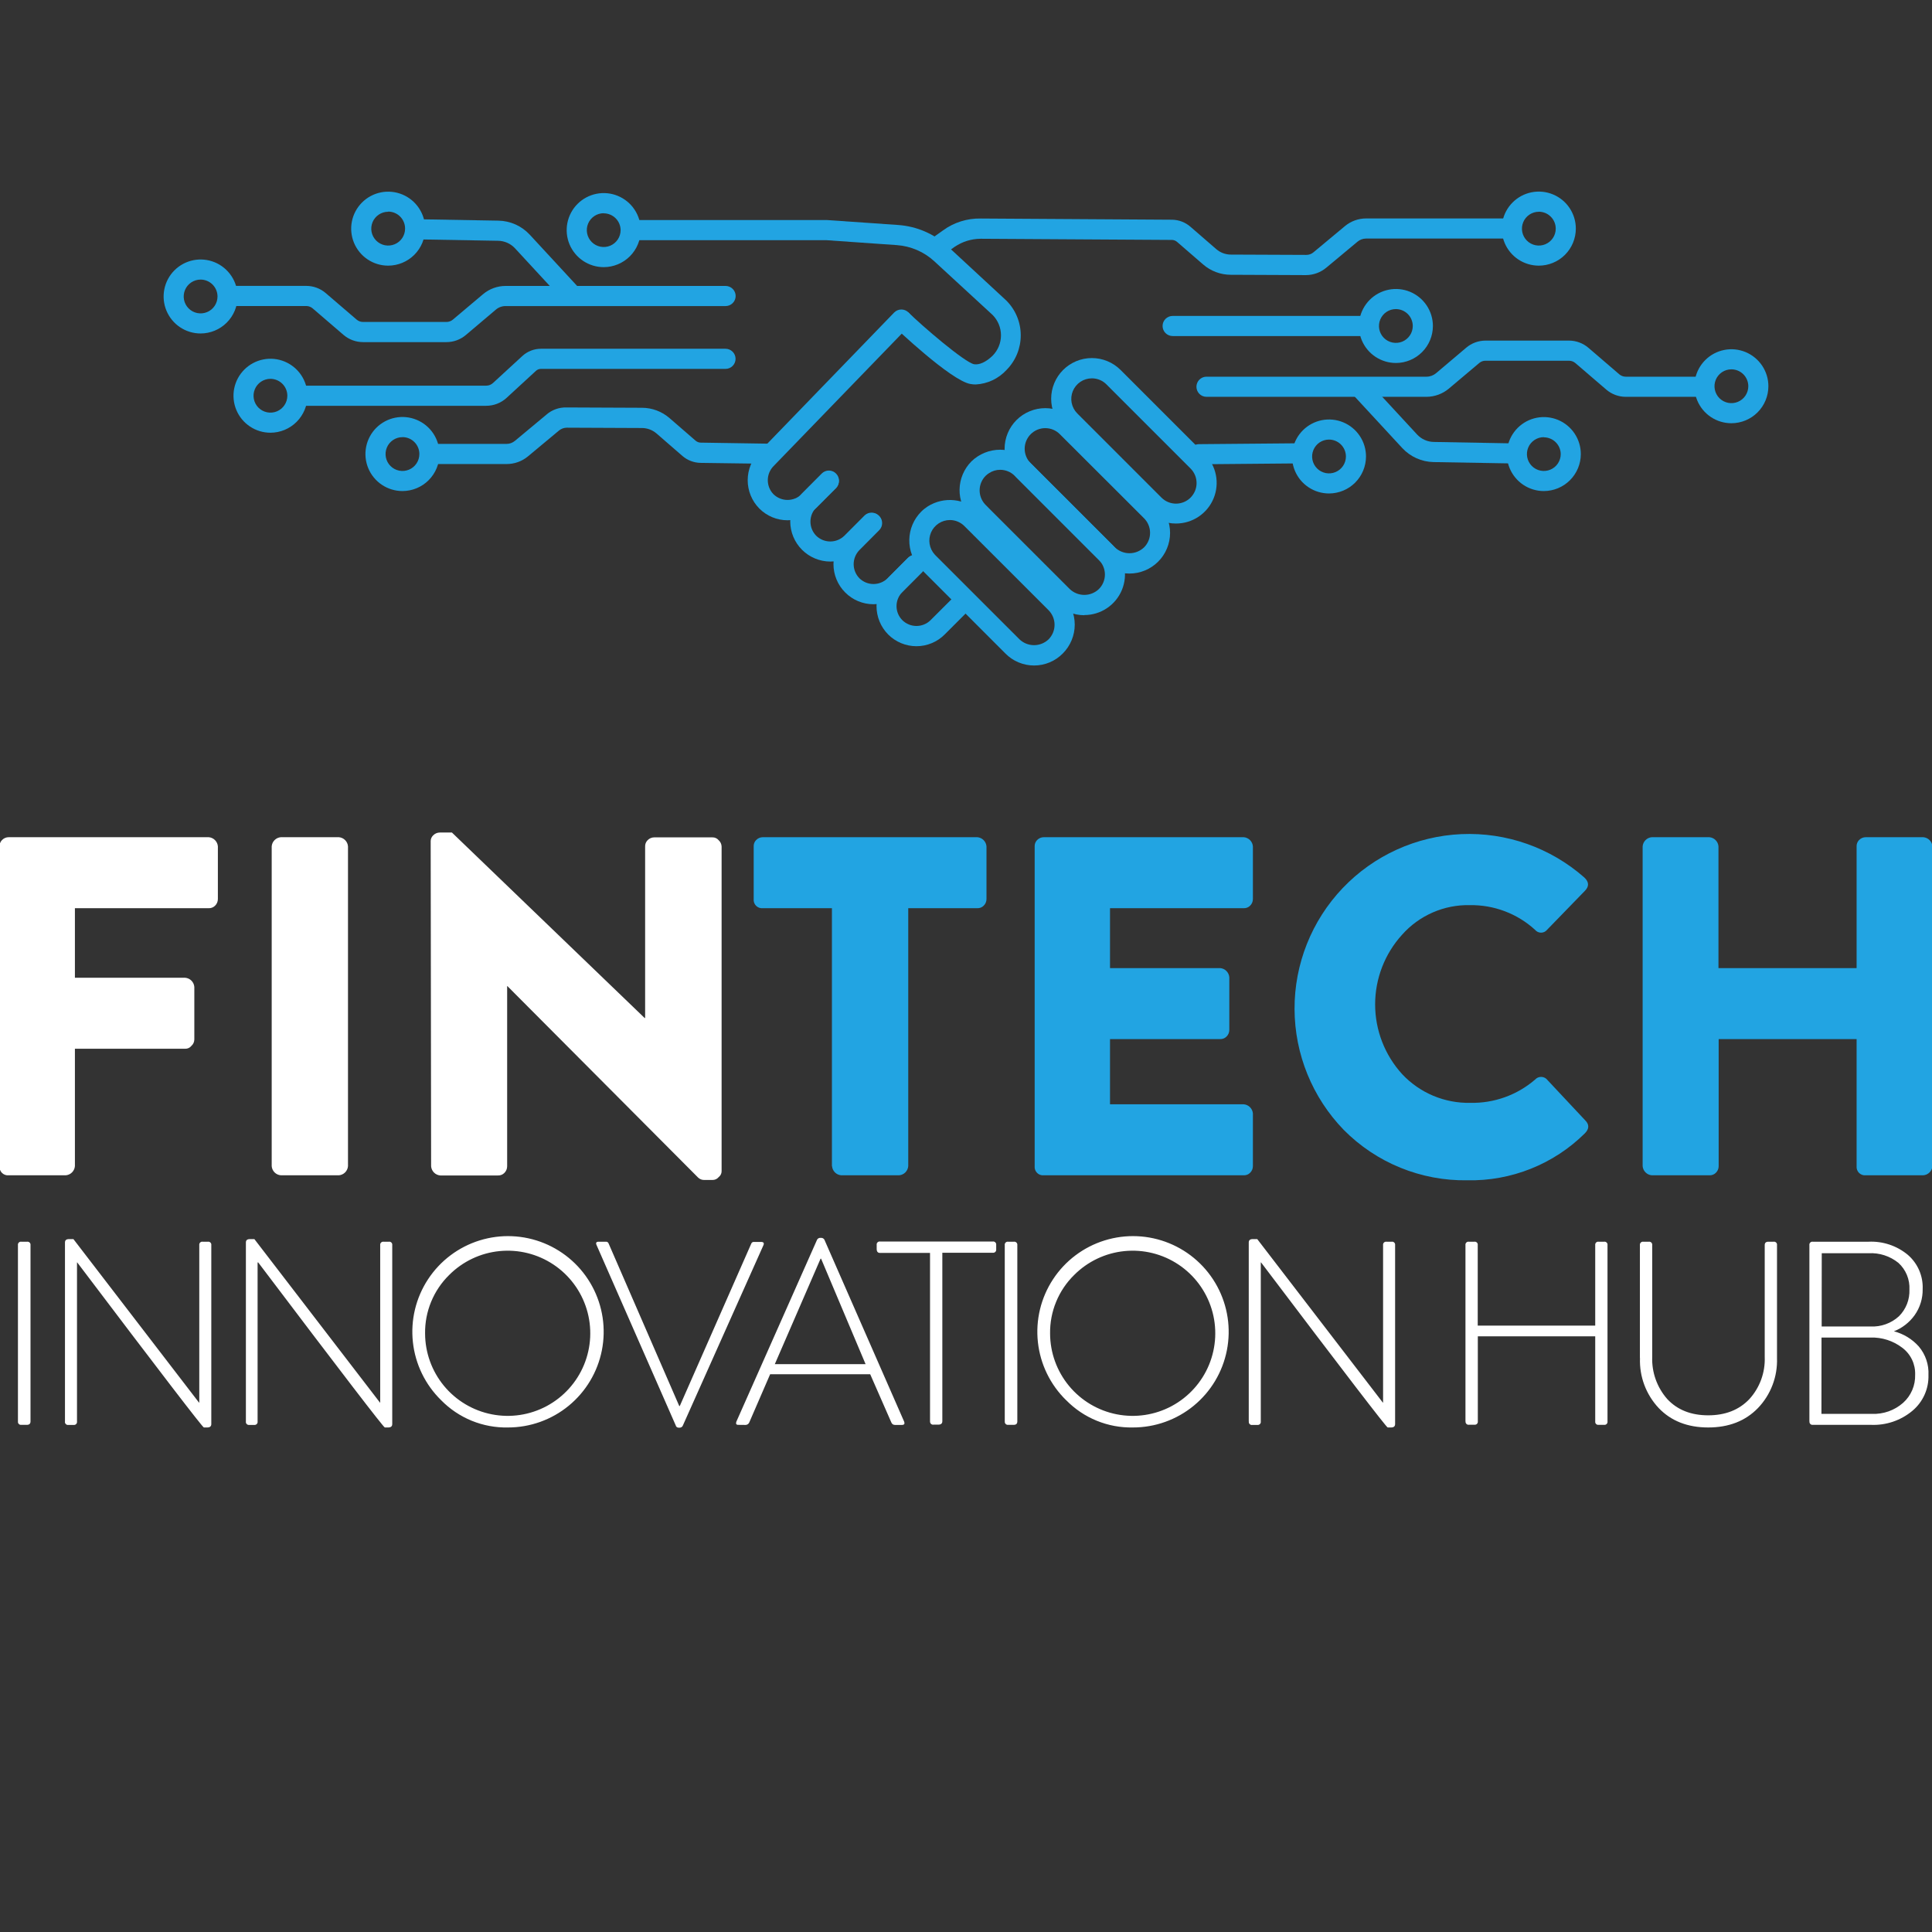<svg width="124" height="124" viewBox="0 0 124 124" fill="none" xmlns="http://www.w3.org/2000/svg">
<rect x="0" y="0" width="124" height="124" fill="#333333" stroke="none"/>
<g clip-path="url(#clip0_1_475)">
<path d="M-0.028 74.844V54.322C-0.031 54.248 -0.019 54.174 0.007 54.105C0.034 54.035 0.075 53.972 0.127 53.919C0.182 53.86 0.25 53.813 0.324 53.781C0.399 53.749 0.479 53.733 0.561 53.733H13.395C13.547 53.745 13.69 53.811 13.798 53.919C13.906 54.027 13.972 54.17 13.984 54.322V57.701C13.984 57.782 13.967 57.863 13.935 57.938C13.903 58.012 13.857 58.08 13.798 58.135C13.745 58.187 13.681 58.228 13.612 58.254C13.543 58.281 13.469 58.293 13.395 58.29H4.808V62.754H11.883C12.036 62.766 12.179 62.832 12.287 62.94C12.395 63.048 12.46 63.191 12.472 63.343V66.722C12.47 66.799 12.453 66.874 12.421 66.943C12.389 67.012 12.343 67.074 12.286 67.125C12.238 67.185 12.177 67.233 12.107 67.266C12.037 67.298 11.96 67.314 11.883 67.311H4.808V74.844C4.796 74.996 4.73 75.14 4.622 75.248C4.514 75.356 4.371 75.421 4.219 75.433H0.561C0.481 75.441 0.401 75.432 0.326 75.405C0.251 75.378 0.183 75.335 0.126 75.279C0.07 75.222 0.027 75.154 -8.21147e-05 75.079C-0.027 75.004 -0.037 74.924 -0.028 74.844ZM17.438 74.844V54.322C17.449 54.17 17.515 54.027 17.623 53.919C17.731 53.811 17.874 53.745 18.026 53.733H21.747C21.899 53.745 22.042 53.811 22.15 53.919C22.258 54.027 22.324 54.17 22.335 54.322V74.844C22.324 74.996 22.258 75.14 22.15 75.248C22.042 75.356 21.899 75.421 21.747 75.433H18.026C17.874 75.421 17.731 75.356 17.623 75.248C17.515 75.14 17.449 74.996 17.438 74.844ZM27.67 74.844L27.642 53.992C27.641 53.922 27.655 53.854 27.681 53.79C27.708 53.726 27.747 53.668 27.797 53.62C27.852 53.561 27.92 53.514 27.994 53.482C28.069 53.45 28.149 53.433 28.231 53.434H29.006L41.375 65.338H41.406V54.333C41.403 54.258 41.415 54.184 41.441 54.115C41.468 54.046 41.509 53.983 41.561 53.93C41.616 53.871 41.684 53.824 41.758 53.792C41.833 53.76 41.913 53.743 41.995 53.744H45.725C45.802 53.741 45.878 53.757 45.948 53.789C46.018 53.822 46.08 53.87 46.128 53.93C46.185 53.981 46.23 54.043 46.262 54.112C46.294 54.181 46.312 54.256 46.314 54.333V75.175C46.314 75.247 46.297 75.318 46.264 75.383C46.232 75.447 46.185 75.503 46.128 75.547C46.08 75.607 46.018 75.655 45.948 75.687C45.878 75.719 45.802 75.735 45.725 75.733H45.208C45.134 75.736 45.06 75.724 44.991 75.697C44.922 75.67 44.858 75.63 44.805 75.578L32.568 63.292H32.55V74.855C32.55 74.936 32.534 75.016 32.502 75.091C32.47 75.165 32.423 75.233 32.364 75.289C32.311 75.341 32.248 75.381 32.178 75.408C32.109 75.434 32.035 75.447 31.961 75.444H28.259C28.107 75.432 27.964 75.366 27.856 75.258C27.748 75.15 27.682 75.007 27.67 74.855V74.844Z" fill="white"/>
<path d="M1.152 91.23V79.913C1.148 79.883 1.15 79.853 1.16 79.825C1.169 79.796 1.185 79.771 1.206 79.75C1.227 79.729 1.253 79.713 1.281 79.703C1.31 79.694 1.34 79.691 1.369 79.696H1.739C1.768 79.692 1.798 79.694 1.827 79.704C1.855 79.713 1.881 79.729 1.902 79.75C1.924 79.771 1.94 79.796 1.949 79.825C1.959 79.853 1.962 79.883 1.958 79.913V91.23C1.958 91.378 1.878 91.45 1.723 91.45H1.369C1.34 91.454 1.309 91.451 1.281 91.441C1.253 91.431 1.227 91.415 1.206 91.394C1.185 91.373 1.169 91.347 1.16 91.319C1.151 91.29 1.148 91.26 1.152 91.23ZM4.17 91.23V79.745C4.17 79.6 4.255 79.528 4.428 79.528H4.712L12.772 90.021H12.79V79.913C12.786 79.883 12.788 79.853 12.798 79.825C12.807 79.796 12.823 79.771 12.844 79.75C12.865 79.729 12.891 79.713 12.919 79.703C12.947 79.694 12.978 79.691 13.007 79.696H13.343C13.373 79.692 13.403 79.694 13.431 79.704C13.46 79.713 13.485 79.729 13.507 79.75C13.528 79.771 13.544 79.796 13.554 79.825C13.563 79.853 13.566 79.883 13.562 79.913V91.398C13.562 91.546 13.472 91.618 13.304 91.618H13.085C13.007 91.618 10.298 88.087 4.957 81.026H4.942V91.236C4.946 91.265 4.944 91.296 4.934 91.324C4.925 91.353 4.909 91.379 4.887 91.4C4.866 91.422 4.84 91.438 4.811 91.447C4.783 91.457 4.752 91.459 4.722 91.455H4.392C4.361 91.46 4.33 91.458 4.3 91.448C4.271 91.439 4.244 91.422 4.223 91.4C4.201 91.378 4.185 91.351 4.175 91.322C4.166 91.292 4.164 91.261 4.17 91.23ZM15.782 91.23V79.745C15.782 79.6 15.864 79.528 16.04 79.528H16.327L24.387 90.021H24.402V79.913C24.398 79.883 24.401 79.853 24.411 79.825C24.421 79.796 24.437 79.771 24.458 79.75C24.479 79.729 24.505 79.713 24.534 79.704C24.562 79.694 24.592 79.692 24.622 79.696H24.958C24.987 79.691 25.017 79.694 25.046 79.703C25.074 79.713 25.1 79.729 25.121 79.75C25.142 79.771 25.158 79.796 25.167 79.825C25.176 79.853 25.179 79.883 25.175 79.913V91.398C25.175 91.546 25.087 91.618 24.916 91.618H24.699C24.62 91.618 21.911 88.087 16.572 81.026H16.533V91.236C16.538 91.265 16.535 91.295 16.526 91.324C16.516 91.352 16.5 91.378 16.479 91.399C16.458 91.42 16.433 91.436 16.404 91.446C16.376 91.456 16.346 91.459 16.316 91.455H15.996C15.966 91.459 15.936 91.455 15.907 91.445C15.879 91.435 15.853 91.418 15.832 91.397C15.812 91.375 15.796 91.348 15.787 91.319C15.778 91.291 15.777 91.26 15.782 91.23ZM28.316 89.871C27.297 88.877 26.655 87.558 26.501 86.143C26.346 84.727 26.689 83.301 27.47 82.11C28.251 80.919 29.421 80.037 30.781 79.614C32.141 79.191 33.606 79.254 34.925 79.792C36.243 80.33 37.334 81.309 38.01 82.563C38.686 83.816 38.905 85.266 38.63 86.663C38.355 88.061 37.603 89.319 36.502 90.223C35.401 91.127 34.021 91.62 32.596 91.618C31.802 91.634 31.012 91.487 30.276 91.187C29.54 90.886 28.873 90.439 28.316 89.871ZM28.833 81.827C28.333 82.316 27.938 82.902 27.672 83.549C27.405 84.195 27.273 84.889 27.283 85.588C27.286 86.814 27.715 88.001 28.495 88.947C29.275 89.892 30.359 90.538 31.562 90.774C32.765 91.011 34.012 90.823 35.092 90.243C36.172 89.662 37.018 88.726 37.485 87.593C37.952 86.459 38.012 85.199 37.654 84.026C37.296 82.854 36.543 81.841 35.523 81.162C34.503 80.482 33.279 80.177 32.059 80.298C30.839 80.419 29.699 80.96 28.833 81.827ZM43.361 91.465L38.29 79.913C38.223 79.768 38.267 79.696 38.425 79.696H38.877C38.916 79.69 38.957 79.699 38.991 79.72C39.025 79.741 39.05 79.774 39.063 79.812L43.596 90.241H43.63L48.215 79.825C48.228 79.787 48.253 79.754 48.287 79.733C48.321 79.712 48.362 79.703 48.401 79.709H48.838C49.016 79.709 49.065 79.786 48.988 79.944L43.834 91.478C43.82 91.521 43.794 91.559 43.757 91.586C43.721 91.614 43.678 91.629 43.633 91.631H43.547C43.502 91.63 43.458 91.613 43.425 91.582C43.391 91.552 43.369 91.51 43.364 91.465H43.361ZM47.378 91.45C47.254 91.45 47.216 91.383 47.26 91.248L52.442 79.567C52.461 79.53 52.49 79.5 52.526 79.479C52.561 79.458 52.602 79.447 52.643 79.448H52.695C52.739 79.445 52.782 79.455 52.821 79.476C52.859 79.497 52.891 79.528 52.912 79.567L58.035 91.254C58.078 91.388 58.035 91.455 57.882 91.455H57.446C57.395 91.457 57.346 91.444 57.303 91.417C57.261 91.389 57.229 91.35 57.211 91.303L55.852 88.203H49.429L48.086 91.303C48.066 91.348 48.033 91.386 47.991 91.413C47.949 91.441 47.901 91.455 47.851 91.455L47.378 91.45ZM49.729 87.554H55.555L52.7 80.786H52.666L49.729 87.554ZM59.691 91.23V80.416H56.485C56.34 80.416 56.268 80.334 56.268 80.158V79.9C56.263 79.87 56.266 79.84 56.275 79.812C56.285 79.784 56.3 79.758 56.322 79.737C56.343 79.716 56.368 79.7 56.397 79.691C56.425 79.681 56.455 79.678 56.485 79.683H63.718C63.748 79.679 63.778 79.681 63.806 79.691C63.834 79.7 63.86 79.716 63.882 79.737C63.903 79.758 63.919 79.784 63.929 79.812C63.938 79.84 63.941 79.87 63.938 79.9V80.187C63.941 80.216 63.938 80.246 63.929 80.275C63.919 80.303 63.903 80.329 63.882 80.35C63.86 80.371 63.834 80.386 63.806 80.396C63.778 80.405 63.748 80.408 63.718 80.404H60.481V91.217C60.481 91.365 60.393 91.437 60.223 91.437H59.92C59.891 91.442 59.861 91.441 59.833 91.433C59.804 91.424 59.778 91.41 59.756 91.39C59.734 91.37 59.717 91.345 59.706 91.317C59.695 91.29 59.691 91.26 59.693 91.23H59.691ZM64.488 91.23V79.913C64.483 79.883 64.486 79.853 64.495 79.825C64.505 79.796 64.521 79.771 64.542 79.75C64.563 79.729 64.588 79.713 64.617 79.703C64.645 79.694 64.675 79.691 64.705 79.696H65.074C65.104 79.692 65.134 79.694 65.162 79.704C65.191 79.713 65.217 79.729 65.238 79.75C65.259 79.771 65.275 79.796 65.285 79.825C65.295 79.853 65.298 79.883 65.294 79.913V91.23C65.294 91.378 65.216 91.45 65.059 91.45H64.705C64.675 91.453 64.645 91.45 64.618 91.44C64.59 91.43 64.564 91.414 64.544 91.393C64.523 91.372 64.507 91.346 64.498 91.318C64.489 91.29 64.486 91.26 64.49 91.23H64.488ZM68.43 89.871C67.411 88.877 66.769 87.558 66.615 86.143C66.46 84.727 66.803 83.301 67.584 82.11C68.365 80.919 69.535 80.037 70.895 79.614C72.255 79.191 73.72 79.254 75.039 79.792C76.357 80.33 77.448 81.309 78.124 82.563C78.8 83.816 79.019 85.266 78.744 86.663C78.469 88.061 77.717 89.319 76.616 90.223C75.515 91.127 74.135 91.62 72.71 91.618C71.916 91.633 71.127 91.487 70.391 91.186C69.656 90.886 68.989 90.439 68.433 89.871H68.43ZM68.947 81.827C68.447 82.316 68.052 82.902 67.786 83.549C67.519 84.195 67.387 84.889 67.397 85.588C67.4 86.814 67.829 88.001 68.609 88.947C69.389 89.892 70.473 90.538 71.676 90.774C72.879 91.011 74.126 90.823 75.206 90.243C76.286 89.662 77.132 88.726 77.599 87.593C78.066 86.459 78.126 85.199 77.768 84.026C77.41 82.854 76.657 81.841 75.637 81.162C74.617 80.482 73.393 80.177 72.173 80.298C70.953 80.419 69.813 80.96 68.947 81.827ZM80.148 91.23V79.745C80.148 79.6 80.231 79.528 80.406 79.528H80.693L88.753 90.021H88.769V79.913C88.765 79.883 88.768 79.853 88.777 79.825C88.787 79.796 88.803 79.771 88.824 79.75C88.846 79.729 88.871 79.713 88.9 79.704C88.928 79.694 88.959 79.692 88.988 79.696H89.324C89.353 79.691 89.384 79.694 89.412 79.703C89.44 79.713 89.466 79.729 89.487 79.75C89.508 79.771 89.524 79.796 89.533 79.825C89.543 79.853 89.545 79.883 89.541 79.913V91.398C89.541 91.546 89.453 91.618 89.283 91.618H89.066C88.988 91.618 86.279 88.087 80.938 81.026H80.92V91.236C80.925 91.265 80.922 91.295 80.913 91.324C80.903 91.352 80.887 91.378 80.866 91.399C80.845 91.42 80.82 91.436 80.791 91.446C80.763 91.456 80.733 91.459 80.703 91.455H80.383C80.352 91.462 80.32 91.46 80.289 91.451C80.259 91.442 80.231 91.426 80.208 91.404C80.186 91.382 80.169 91.354 80.159 91.324C80.149 91.294 80.147 91.262 80.153 91.23H80.148ZM94.057 91.23V79.913C94.052 79.883 94.055 79.853 94.064 79.825C94.074 79.796 94.09 79.771 94.111 79.75C94.132 79.729 94.157 79.713 94.186 79.703C94.214 79.694 94.244 79.691 94.274 79.696H94.627C94.657 79.691 94.687 79.694 94.716 79.703C94.744 79.713 94.769 79.729 94.791 79.75C94.812 79.771 94.828 79.796 94.837 79.825C94.846 79.853 94.849 79.883 94.844 79.913V85.079H102.385V79.913C102.381 79.883 102.384 79.853 102.393 79.825C102.402 79.796 102.418 79.771 102.439 79.75C102.46 79.729 102.486 79.713 102.514 79.703C102.543 79.694 102.573 79.691 102.602 79.696H102.956C102.986 79.691 103.016 79.694 103.044 79.703C103.072 79.713 103.098 79.729 103.119 79.75C103.14 79.771 103.156 79.796 103.166 79.825C103.175 79.853 103.178 79.883 103.173 79.913V91.23C103.177 91.26 103.175 91.29 103.165 91.319C103.156 91.347 103.14 91.373 103.119 91.394C103.098 91.415 103.073 91.431 103.044 91.441C103.016 91.451 102.986 91.454 102.956 91.45H102.602C102.573 91.454 102.542 91.451 102.514 91.441C102.486 91.431 102.46 91.415 102.439 91.394C102.418 91.373 102.402 91.347 102.393 91.319C102.384 91.29 102.381 91.26 102.385 91.23V85.767H94.85V91.223C94.854 91.252 94.851 91.282 94.842 91.311C94.832 91.339 94.817 91.365 94.796 91.386C94.775 91.407 94.749 91.424 94.721 91.433C94.692 91.443 94.662 91.446 94.633 91.442H94.292C94.262 91.448 94.231 91.447 94.202 91.439C94.172 91.43 94.145 91.415 94.123 91.394C94.101 91.374 94.083 91.348 94.073 91.32C94.062 91.291 94.058 91.261 94.062 91.23H94.057ZM105.253 87.167V79.913C105.249 79.883 105.252 79.853 105.262 79.825C105.271 79.796 105.287 79.771 105.309 79.75C105.33 79.729 105.356 79.713 105.384 79.704C105.413 79.694 105.443 79.692 105.472 79.696H105.824C105.853 79.692 105.883 79.694 105.912 79.704C105.94 79.713 105.966 79.729 105.987 79.75C106.009 79.771 106.025 79.796 106.034 79.825C106.044 79.853 106.047 79.883 106.043 79.913V87.084C106.005 88.082 106.354 89.057 107.017 89.804C107.665 90.493 108.538 90.838 109.637 90.838C110.735 90.838 111.614 90.493 112.272 89.804C112.945 89.068 113.301 88.097 113.264 87.1V79.913C113.264 79.768 113.341 79.696 113.499 79.696H113.835C113.864 79.691 113.894 79.694 113.923 79.703C113.951 79.713 113.977 79.729 113.998 79.75C114.019 79.771 114.035 79.796 114.044 79.825C114.053 79.853 114.056 79.883 114.052 79.913V87.167C114.072 87.756 113.975 88.344 113.764 88.895C113.554 89.446 113.235 89.95 112.827 90.375C112.021 91.204 110.958 91.618 109.637 91.618C108.316 91.618 107.257 91.204 106.462 90.375C106.059 89.947 105.745 89.442 105.538 88.892C105.331 88.341 105.236 87.755 105.258 87.167H105.253ZM116.131 91.23V79.913C116.127 79.883 116.129 79.853 116.139 79.825C116.148 79.796 116.164 79.771 116.185 79.75C116.206 79.729 116.232 79.713 116.26 79.703C116.289 79.694 116.319 79.691 116.348 79.696H119.926C120.841 79.652 121.739 79.951 122.445 80.535C122.76 80.806 123.009 81.144 123.175 81.525C123.34 81.906 123.418 82.319 123.401 82.734C123.413 83.334 123.232 83.923 122.884 84.413C122.551 84.879 122.089 85.237 121.556 85.446C122.173 85.606 122.728 85.945 123.153 86.42C123.584 86.93 123.806 87.585 123.773 88.252C123.786 88.688 123.7 89.122 123.521 89.52C123.342 89.919 123.075 90.271 122.739 90.551C121.996 91.171 121.048 91.491 120.081 91.45H116.353C116.324 91.454 116.294 91.451 116.265 91.441C116.237 91.431 116.211 91.415 116.19 91.394C116.169 91.373 116.154 91.347 116.144 91.319C116.135 91.29 116.132 91.26 116.136 91.23H116.131ZM116.919 85.136H120.048C120.381 85.154 120.715 85.105 121.029 84.992C121.344 84.88 121.633 84.706 121.879 84.48C122.103 84.257 122.279 83.989 122.395 83.694C122.51 83.399 122.563 83.084 122.551 82.767C122.567 82.448 122.512 82.128 122.39 81.832C122.268 81.536 122.082 81.27 121.846 81.055C121.306 80.618 120.624 80.397 119.931 80.435H116.924L116.919 85.136ZM116.904 90.745H120.143C120.876 90.776 121.592 90.524 122.143 90.039C122.396 89.813 122.597 89.534 122.731 89.221C122.865 88.909 122.928 88.571 122.918 88.231C122.93 87.898 122.861 87.567 122.718 87.266C122.574 86.965 122.36 86.703 122.094 86.503C121.508 86.053 120.783 85.821 120.045 85.847H116.909L116.904 90.745Z" fill="white"/>
<path d="M53.395 74.844V58.29H48.962C48.883 58.298 48.802 58.289 48.727 58.262C48.652 58.235 48.584 58.192 48.528 58.136C48.471 58.079 48.428 58.011 48.401 57.936C48.374 57.861 48.365 57.781 48.373 57.701V54.322C48.37 54.248 48.382 54.174 48.409 54.105C48.435 54.035 48.476 53.972 48.528 53.919C48.584 53.86 48.651 53.813 48.726 53.781C48.8 53.749 48.881 53.733 48.962 53.733H62.726C62.878 53.745 63.021 53.811 63.129 53.919C63.237 54.027 63.303 54.17 63.315 54.322V57.701C63.315 57.782 63.299 57.863 63.267 57.938C63.235 58.012 63.188 58.079 63.129 58.135C63.076 58.187 63.013 58.228 62.943 58.254C62.874 58.281 62.8 58.293 62.726 58.29H58.293V74.844C58.281 74.996 58.215 75.139 58.107 75.248C57.999 75.356 57.856 75.421 57.704 75.433H53.992C53.839 75.421 53.696 75.356 53.588 75.248C53.48 75.139 53.414 74.996 53.403 74.844H53.395ZM66.407 74.844V54.322C66.404 54.248 66.416 54.174 66.443 54.105C66.47 54.035 66.51 53.972 66.562 53.919C66.618 53.86 66.685 53.813 66.76 53.781C66.835 53.749 66.915 53.733 66.996 53.733H79.825C79.977 53.745 80.12 53.811 80.228 53.919C80.336 54.027 80.402 54.17 80.414 54.322V57.701C80.414 57.782 80.398 57.863 80.366 57.938C80.334 58.012 80.287 58.079 80.228 58.135C80.175 58.187 80.112 58.228 80.043 58.254C79.973 58.281 79.899 58.293 79.825 58.29H71.243V62.134H78.311C78.463 62.146 78.606 62.212 78.714 62.32C78.822 62.428 78.888 62.571 78.9 62.723V66.102C78.9 66.183 78.884 66.264 78.852 66.338C78.82 66.413 78.773 66.48 78.714 66.536C78.661 66.588 78.598 66.629 78.529 66.655C78.459 66.682 78.385 66.694 78.311 66.691H71.243V70.876H79.825C79.977 70.888 80.12 70.954 80.228 71.062C80.336 71.17 80.402 71.313 80.414 71.465V74.844C80.414 74.925 80.398 75.006 80.366 75.081C80.334 75.155 80.287 75.222 80.228 75.278C80.175 75.33 80.112 75.371 80.043 75.397C79.973 75.424 79.899 75.436 79.825 75.433H66.996C66.917 75.441 66.837 75.432 66.761 75.405C66.686 75.378 66.618 75.335 66.562 75.279C66.505 75.222 66.462 75.154 66.436 75.079C66.409 75.004 66.399 74.924 66.407 74.844ZM86.245 72.519C84.231 70.442 83.099 67.666 83.087 64.773C83.074 61.88 84.182 59.094 86.177 56.999C88.173 54.905 90.902 53.664 93.793 53.536C96.683 53.409 99.51 54.406 101.683 56.317C101.993 56.606 102.003 56.895 101.714 57.184L99.296 59.675C99.249 59.733 99.19 59.78 99.123 59.812C99.056 59.844 98.983 59.861 98.908 59.861C98.834 59.861 98.76 59.844 98.693 59.812C98.626 59.78 98.567 59.733 98.52 59.675C97.378 58.634 95.881 58.069 94.335 58.094C93.518 58.076 92.707 58.236 91.958 58.563C91.209 58.889 90.539 59.374 89.996 59.985C88.879 61.209 88.259 62.807 88.259 64.464C88.259 66.122 88.879 67.719 89.996 68.944C90.555 69.539 91.233 70.011 91.986 70.328C92.739 70.644 93.55 70.8 94.367 70.783C95.887 70.816 97.367 70.286 98.52 69.295C98.571 69.237 98.634 69.19 98.706 69.159C98.776 69.129 98.854 69.114 98.931 69.117C99.008 69.12 99.084 69.141 99.153 69.177C99.221 69.213 99.281 69.264 99.326 69.326L101.745 71.909C102.013 72.178 102.003 72.457 101.714 72.746C100.723 73.726 99.546 74.497 98.252 75.013C96.958 75.53 95.573 75.781 94.18 75.754C92.708 75.778 91.246 75.503 89.882 74.947C88.518 74.392 87.281 73.566 86.245 72.519ZM105.428 74.844V54.322C105.44 54.17 105.506 54.027 105.614 53.919C105.722 53.811 105.865 53.745 106.017 53.733H109.706C109.859 53.745 110.002 53.811 110.11 53.919C110.218 54.027 110.284 54.17 110.295 54.322V62.134H119.161V54.322C119.158 54.248 119.171 54.174 119.197 54.105C119.224 54.035 119.264 53.972 119.316 53.919C119.372 53.86 119.439 53.813 119.514 53.781C119.589 53.749 119.669 53.733 119.75 53.733H123.439C123.592 53.745 123.735 53.811 123.843 53.919C123.951 54.027 124.017 54.17 124.028 54.322V74.844C124.017 74.996 123.951 75.139 123.843 75.248C123.735 75.356 123.592 75.421 123.439 75.433H119.75C119.671 75.441 119.591 75.432 119.516 75.405C119.441 75.378 119.372 75.335 119.316 75.279C119.26 75.222 119.216 75.154 119.19 75.079C119.163 75.004 119.153 74.924 119.161 74.844V66.691H110.308V74.844C110.309 74.925 110.292 75.006 110.26 75.081C110.228 75.155 110.181 75.222 110.122 75.278C110.069 75.33 110.006 75.371 109.937 75.397C109.868 75.424 109.793 75.436 109.719 75.433H106.017C105.865 75.421 105.722 75.356 105.614 75.248C105.506 75.139 105.44 74.996 105.428 74.844Z" fill="#22A4E2"/>
<path d="M36.107 19.241L33.051 15.934C32.913 15.786 32.746 15.667 32.561 15.584C32.376 15.502 32.176 15.457 31.974 15.454L26.952 15.366L26.975 14.074L31.997 14.162C32.373 14.17 32.744 14.253 33.088 14.407C33.431 14.561 33.74 14.783 33.997 15.058L37.053 18.365L36.107 19.241Z" fill="#22A4E2"/>
<path d="M28.654 21.958H23.299C22.841 21.957 22.398 21.793 22.049 21.496L20.067 19.793C19.953 19.695 19.807 19.641 19.657 19.641H15.03C14.858 19.641 14.694 19.573 14.573 19.452C14.452 19.331 14.384 19.166 14.384 18.995C14.384 18.824 14.452 18.66 14.573 18.538C14.694 18.417 14.858 18.349 15.03 18.349H19.657C20.115 18.349 20.559 18.513 20.907 18.812L22.891 20.514C23.005 20.611 23.15 20.664 23.299 20.664H28.654C28.803 20.665 28.948 20.612 29.062 20.517L31 18.884C31.407 18.54 31.922 18.352 32.454 18.352H46.57C46.741 18.352 46.905 18.42 47.026 18.541C47.148 18.662 47.216 18.826 47.216 18.998C47.216 19.169 47.148 19.333 47.026 19.454C46.905 19.576 46.741 19.644 46.57 19.644H32.449C32.221 19.643 32.001 19.724 31.827 19.871L29.894 21.506C29.547 21.798 29.108 21.959 28.654 21.958Z" fill="#22A4E2"/>
<path d="M24.914 17.05C24.444 17.05 23.985 16.911 23.595 16.65C23.204 16.389 22.9 16.018 22.72 15.584C22.541 15.151 22.494 14.673 22.585 14.213C22.677 13.752 22.903 13.329 23.235 12.997C23.567 12.665 23.99 12.439 24.451 12.347C24.911 12.256 25.388 12.303 25.822 12.482C26.256 12.662 26.627 12.966 26.888 13.357C27.148 13.747 27.288 14.206 27.288 14.676C27.287 15.305 27.037 15.909 26.592 16.354C26.147 16.799 25.543 17.049 24.914 17.05ZM24.914 13.591C24.699 13.591 24.489 13.655 24.311 13.774C24.133 13.893 23.993 14.062 23.911 14.261C23.829 14.459 23.808 14.677 23.849 14.887C23.891 15.098 23.995 15.291 24.146 15.443C24.298 15.595 24.492 15.698 24.702 15.74C24.913 15.782 25.131 15.76 25.329 15.678C25.527 15.596 25.697 15.457 25.816 15.279C25.935 15.1 25.999 14.89 25.999 14.676C26 14.533 25.973 14.39 25.919 14.258C25.865 14.125 25.785 14.004 25.685 13.902C25.584 13.8 25.464 13.719 25.331 13.664C25.199 13.609 25.057 13.581 24.914 13.581V13.591Z" fill="#22A4E2"/>
<path d="M12.875 21.403C12.406 21.403 11.947 21.264 11.556 21.003C11.166 20.742 10.862 20.371 10.682 19.937C10.502 19.504 10.455 19.026 10.547 18.566C10.639 18.105 10.865 17.682 11.197 17.35C11.529 17.018 11.952 16.792 12.412 16.7C12.873 16.609 13.35 16.656 13.784 16.835C14.218 17.015 14.588 17.32 14.849 17.71C15.11 18.1 15.249 18.559 15.249 19.029C15.249 19.658 14.998 20.262 14.553 20.707C14.108 21.152 13.505 21.402 12.875 21.403ZM12.875 17.944C12.661 17.944 12.451 18.008 12.273 18.127C12.094 18.246 11.955 18.415 11.873 18.614C11.791 18.812 11.769 19.03 11.811 19.241C11.853 19.451 11.956 19.644 12.108 19.796C12.26 19.948 12.453 20.051 12.664 20.093C12.874 20.135 13.092 20.113 13.291 20.031C13.489 19.949 13.658 19.81 13.777 19.632C13.897 19.453 13.96 19.244 13.96 19.029C13.96 18.741 13.845 18.466 13.642 18.262C13.438 18.059 13.163 17.945 12.875 17.944Z" fill="#22A4E2"/>
<path d="M17.36 27.773C16.89 27.773 16.431 27.634 16.041 27.373C15.651 27.112 15.346 26.742 15.167 26.308C14.987 25.874 14.94 25.397 15.031 24.936C15.123 24.476 15.349 24.052 15.681 23.721C16.013 23.389 16.436 23.162 16.897 23.071C17.357 22.979 17.835 23.026 18.268 23.206C18.702 23.386 19.073 23.69 19.334 24.08C19.595 24.471 19.734 24.93 19.734 25.399C19.733 26.029 19.482 26.631 19.037 27.076C18.592 27.521 17.989 27.772 17.36 27.773ZM17.36 24.314C17.145 24.314 16.935 24.377 16.756 24.496C16.578 24.615 16.438 24.784 16.356 24.982C16.273 25.18 16.251 25.399 16.293 25.609C16.334 25.82 16.438 26.014 16.589 26.166C16.741 26.317 16.934 26.421 17.145 26.463C17.355 26.505 17.574 26.484 17.772 26.402C17.97 26.32 18.14 26.181 18.259 26.002C18.379 25.824 18.442 25.614 18.442 25.399C18.442 25.112 18.328 24.837 18.125 24.634C17.922 24.43 17.647 24.316 17.36 24.314Z" fill="#22A4E2"/>
<path d="M31.204 26.045H19.527C19.356 26.045 19.192 25.977 19.071 25.856C18.95 25.735 18.882 25.571 18.882 25.399C18.882 25.228 18.95 25.064 19.071 24.943C19.192 24.822 19.356 24.753 19.527 24.753H31.204C31.367 24.754 31.524 24.692 31.643 24.58L33.526 22.849C33.852 22.55 34.278 22.384 34.72 22.384H46.565C46.736 22.384 46.9 22.453 47.021 22.574C47.142 22.695 47.21 22.859 47.21 23.03C47.21 23.202 47.142 23.366 47.021 23.487C46.9 23.608 46.736 23.676 46.565 23.676H34.72C34.602 23.676 34.487 23.72 34.4 23.8L32.516 25.534C32.159 25.863 31.69 26.046 31.204 26.045Z" fill="#22A4E2"/>
<path d="M25.833 31.517C25.363 31.517 24.903 31.378 24.512 31.117C24.121 30.857 23.816 30.486 23.636 30.051C23.456 29.617 23.408 29.139 23.5 28.678C23.591 28.217 23.817 27.793 24.149 27.46C24.482 27.128 24.905 26.901 25.366 26.809C25.827 26.717 26.305 26.764 26.74 26.944C27.174 27.124 27.546 27.428 27.807 27.819C28.068 28.21 28.207 28.67 28.207 29.14C28.207 29.77 27.956 30.373 27.512 30.819C27.067 31.265 26.463 31.515 25.833 31.517ZM25.833 28.058C25.619 28.057 25.408 28.12 25.23 28.239C25.051 28.358 24.911 28.528 24.829 28.726C24.746 28.925 24.725 29.143 24.767 29.354C24.808 29.564 24.912 29.758 25.064 29.91C25.215 30.062 25.409 30.165 25.62 30.207C25.83 30.249 26.049 30.227 26.247 30.145C26.445 30.062 26.615 29.923 26.734 29.744C26.853 29.565 26.916 29.355 26.916 29.14C26.916 28.853 26.802 28.577 26.599 28.374C26.396 28.17 26.121 28.056 25.833 28.055V28.058Z" fill="#22A4E2"/>
<path d="M32.509 29.783H27.926V28.491H32.509C32.706 28.491 32.897 28.422 33.049 28.295L35.056 26.624C35.418 26.304 35.888 26.135 36.371 26.151L41.202 26.172C41.854 26.173 42.484 26.41 42.976 26.838L44.643 28.282C44.734 28.361 44.85 28.406 44.971 28.409L49.52 28.479L49.499 29.77L44.95 29.708C44.528 29.698 44.123 29.542 43.803 29.267L42.137 27.822C41.877 27.597 41.545 27.472 41.202 27.471L36.371 27.45C36.194 27.454 36.023 27.516 35.885 27.626L33.878 29.297C33.492 29.614 33.008 29.786 32.509 29.783Z" fill="#22A4E2"/>
<path d="M97.025 29.744L92.003 29.657C91.626 29.649 91.256 29.565 90.912 29.411C90.569 29.257 90.26 29.036 90.003 28.76L86.947 25.454L87.893 24.578L90.949 27.884C91.087 28.033 91.253 28.153 91.438 28.235C91.623 28.318 91.823 28.362 92.026 28.365L97.048 28.456L97.025 29.744Z" fill="#22A4E2"/>
<path d="M108.97 25.469H104.343C103.884 25.468 103.441 25.303 103.093 25.004L101.112 23.304C100.997 23.206 100.852 23.152 100.701 23.152H95.346C95.197 23.151 95.053 23.203 94.94 23.299L93 24.934C92.594 25.279 92.078 25.468 91.546 25.469H77.435C77.264 25.469 77.1 25.401 76.979 25.28C76.858 25.159 76.79 24.994 76.79 24.823C76.79 24.652 76.858 24.488 76.979 24.366C77.1 24.245 77.264 24.177 77.435 24.177H91.551C91.779 24.178 91.999 24.097 92.173 23.95L94.106 22.315C94.452 22.022 94.892 21.861 95.346 21.86H100.701C101.16 21.861 101.603 22.026 101.951 22.325L103.933 24.027C104.048 24.123 104.193 24.177 104.343 24.177H108.97C109.141 24.177 109.306 24.245 109.427 24.366C109.548 24.488 109.616 24.652 109.616 24.823C109.616 24.994 109.548 25.159 109.427 25.28C109.306 25.401 109.141 25.469 108.97 25.469Z" fill="#22A4E2"/>
<path d="M99.086 31.517C98.617 31.517 98.158 31.378 97.767 31.117C97.377 30.856 97.073 30.485 96.893 30.051C96.713 29.617 96.666 29.14 96.758 28.68C96.85 28.219 97.076 27.796 97.408 27.464C97.74 27.132 98.163 26.906 98.623 26.814C99.084 26.723 99.561 26.77 99.995 26.949C100.429 27.129 100.799 27.433 101.06 27.824C101.321 28.214 101.46 28.673 101.46 29.143C101.46 29.772 101.209 30.375 100.764 30.821C100.319 31.266 99.716 31.516 99.086 31.517ZM99.086 28.058C98.872 28.058 98.662 28.121 98.484 28.241C98.305 28.36 98.166 28.529 98.084 28.727C98.002 28.926 97.98 29.144 98.022 29.354C98.064 29.565 98.167 29.758 98.319 29.91C98.471 30.062 98.664 30.165 98.875 30.207C99.085 30.249 99.303 30.227 99.502 30.145C99.7 30.063 99.869 29.924 99.989 29.745C100.108 29.567 100.171 29.357 100.171 29.143C100.168 28.857 100.052 28.584 99.849 28.383C99.646 28.182 99.372 28.069 99.086 28.068V28.058Z" fill="#22A4E2"/>
<path d="M111.125 27.164C110.655 27.164 110.196 27.024 109.806 26.764C109.415 26.503 109.111 26.132 108.931 25.698C108.752 25.264 108.705 24.787 108.796 24.326C108.888 23.866 109.114 23.443 109.446 23.111C109.778 22.779 110.201 22.553 110.662 22.461C111.122 22.369 111.599 22.417 112.033 22.596C112.467 22.776 112.838 23.08 113.099 23.471C113.36 23.861 113.499 24.32 113.499 24.79C113.498 25.419 113.248 26.023 112.803 26.468C112.358 26.913 111.754 27.163 111.125 27.164ZM111.125 23.705C110.91 23.705 110.7 23.768 110.522 23.887C110.343 24.007 110.204 24.176 110.122 24.374C110.04 24.573 110.019 24.791 110.061 25.001C110.102 25.212 110.206 25.405 110.357 25.557C110.509 25.709 110.703 25.812 110.913 25.854C111.123 25.896 111.342 25.874 111.54 25.792C111.738 25.71 111.908 25.571 112.027 25.392C112.146 25.214 112.21 25.004 112.21 24.79C112.21 24.647 112.182 24.506 112.127 24.374C112.073 24.243 111.993 24.123 111.892 24.022C111.791 23.922 111.672 23.842 111.54 23.787C111.408 23.733 111.267 23.705 111.125 23.705Z" fill="#22A4E2"/>
<path d="M98.766 17.05C98.296 17.05 97.836 16.911 97.445 16.651C97.053 16.39 96.748 16.018 96.568 15.584C96.388 15.15 96.341 14.671 96.432 14.21C96.524 13.749 96.75 13.325 97.083 12.993C97.415 12.66 97.839 12.434 98.3 12.342C98.762 12.251 99.24 12.298 99.674 12.478C100.109 12.658 100.48 12.963 100.741 13.354C101.002 13.746 101.141 14.206 101.14 14.676C101.139 15.305 100.889 15.909 100.444 16.354C99.999 16.799 99.395 17.049 98.766 17.05ZM98.766 13.591C98.551 13.591 98.342 13.655 98.163 13.774C97.985 13.893 97.846 14.062 97.764 14.261C97.681 14.459 97.66 14.677 97.702 14.888C97.744 15.098 97.847 15.291 97.999 15.443C98.151 15.595 98.344 15.698 98.554 15.74C98.765 15.782 98.983 15.76 99.181 15.678C99.379 15.596 99.549 15.457 99.668 15.279C99.787 15.1 99.851 14.89 99.851 14.676C99.851 14.388 99.737 14.112 99.533 13.908C99.33 13.704 99.054 13.589 98.766 13.588V13.591Z" fill="#22A4E2"/>
<path d="M83.819 17.657L78.991 17.636C78.338 17.635 77.708 17.398 77.216 16.97L75.55 15.528C75.459 15.448 75.343 15.402 75.222 15.399L62.935 15.324C62.342 15.329 61.763 15.509 61.272 15.841L60.703 16.247L59.954 15.193L60.525 14.787C61.226 14.276 62.075 14.008 62.943 14.025L75.24 14.102C75.664 14.111 76.072 14.268 76.394 14.544L78.061 15.988C78.32 16.214 78.652 16.339 78.996 16.34L83.827 16.36C84.005 16.366 84.179 16.303 84.312 16.185L86.32 14.513C86.703 14.194 87.185 14.02 87.683 14.02H97.048V15.311H87.673C87.476 15.312 87.285 15.382 87.133 15.508L85.126 17.179C84.76 17.486 84.297 17.655 83.819 17.657Z" fill="#22A4E2"/>
<path d="M89.6 23.297C89.13 23.298 88.671 23.16 88.279 22.9C87.888 22.64 87.582 22.27 87.401 21.836C87.22 21.402 87.172 20.924 87.263 20.463C87.354 20.002 87.58 19.578 87.912 19.245C88.244 18.913 88.667 18.686 89.128 18.594C89.589 18.502 90.067 18.549 90.501 18.729C90.935 18.909 91.306 19.214 91.567 19.605C91.828 19.995 91.967 20.455 91.967 20.925C91.965 21.553 91.716 22.154 91.272 22.599C90.829 23.043 90.228 23.294 89.6 23.297ZM89.6 19.837C89.385 19.835 89.175 19.897 88.995 20.015C88.815 20.133 88.675 20.302 88.591 20.499C88.507 20.697 88.484 20.916 88.524 21.127C88.565 21.338 88.667 21.532 88.818 21.685C88.969 21.838 89.162 21.942 89.373 21.985C89.584 22.028 89.802 22.008 90.001 21.927C90.2 21.845 90.37 21.706 90.49 21.528C90.61 21.35 90.674 21.14 90.675 20.925C90.675 20.639 90.562 20.364 90.361 20.16C90.16 19.957 89.886 19.841 89.6 19.837Z" fill="#22A4E2"/>
<path d="M85.299 31.672C84.829 31.672 84.371 31.532 83.98 31.272C83.59 31.011 83.285 30.64 83.106 30.206C82.926 29.772 82.879 29.295 82.971 28.834C83.062 28.374 83.288 27.951 83.62 27.619C83.952 27.287 84.375 27.061 84.836 26.969C85.296 26.878 85.774 26.925 86.208 27.104C86.641 27.284 87.012 27.588 87.273 27.979C87.534 28.369 87.673 28.828 87.673 29.298C87.672 29.927 87.422 30.531 86.977 30.976C86.532 31.421 85.928 31.671 85.299 31.672ZM85.299 28.213C85.085 28.213 84.875 28.276 84.696 28.395C84.518 28.515 84.379 28.684 84.297 28.883C84.215 29.081 84.193 29.299 84.235 29.509C84.277 29.72 84.38 29.913 84.532 30.065C84.684 30.217 84.877 30.32 85.087 30.362C85.298 30.404 85.516 30.382 85.714 30.3C85.912 30.218 86.082 30.079 86.201 29.901C86.32 29.722 86.384 29.512 86.384 29.298C86.383 29.01 86.269 28.735 86.066 28.531C85.862 28.328 85.587 28.213 85.299 28.213Z" fill="#22A4E2"/>
<path d="M87.42 21.568H75.263C75.092 21.568 74.927 21.5 74.806 21.379C74.685 21.258 74.617 21.094 74.617 20.922C74.617 20.751 74.685 20.587 74.806 20.466C74.927 20.345 75.092 20.277 75.263 20.277H87.42C87.591 20.277 87.756 20.345 87.877 20.466C87.998 20.587 88.066 20.751 88.066 20.922C88.066 21.094 87.998 21.258 87.877 21.379C87.756 21.5 87.591 21.568 87.42 21.568Z" fill="#22A4E2"/>
<path d="M76.947 29.799C76.776 29.799 76.612 29.731 76.49 29.61C76.369 29.488 76.301 29.324 76.301 29.153C76.301 28.982 76.369 28.817 76.49 28.696C76.612 28.575 76.776 28.507 76.947 28.507L83.124 28.453C83.295 28.453 83.46 28.521 83.581 28.642C83.702 28.763 83.77 28.927 83.77 29.099C83.77 29.27 83.702 29.434 83.581 29.555C83.46 29.677 83.295 29.744 83.124 29.744L76.945 29.799H76.947Z" fill="#22A4E2"/>
<path d="M38.75 17.146C38.28 17.146 37.82 17.007 37.429 16.746C37.038 16.485 36.733 16.114 36.552 15.68C36.372 15.246 36.325 14.768 36.416 14.307C36.508 13.846 36.734 13.422 37.066 13.089C37.398 12.757 37.822 12.53 38.283 12.438C38.744 12.346 39.222 12.393 39.656 12.573C40.091 12.753 40.462 13.057 40.723 13.448C40.985 13.839 41.124 14.299 41.124 14.769C41.123 15.399 40.873 16.002 40.428 16.448C39.983 16.893 39.38 17.144 38.75 17.146ZM38.75 13.684C38.535 13.684 38.325 13.747 38.147 13.866C37.968 13.985 37.828 14.154 37.746 14.352C37.663 14.55 37.641 14.768 37.683 14.979C37.724 15.19 37.828 15.383 37.979 15.535C38.131 15.687 38.324 15.791 38.535 15.833C38.745 15.875 38.964 15.854 39.162 15.772C39.36 15.69 39.53 15.55 39.649 15.372C39.769 15.194 39.832 14.984 39.832 14.769C39.83 14.483 39.715 14.21 39.512 14.008C39.309 13.807 39.036 13.693 38.75 13.692V13.684Z" fill="#22A4E2"/>
<path d="M62.623 24.676C62.508 24.676 62.394 24.666 62.282 24.645C61.026 24.428 57.428 20.997 57.394 20.964L58.306 20.052C59.158 20.896 61.897 23.25 62.517 23.377C62.86 23.433 63.292 23.232 63.708 22.829C64.052 22.481 64.245 22.011 64.245 21.522C64.245 21.032 64.052 20.562 63.708 20.215L59.962 16.766C59.302 16.16 58.456 15.796 57.562 15.732L53.031 15.415H40.917V14.123H53.075L57.652 14.441C58.84 14.525 59.963 15.01 60.837 15.818L64.583 19.285C65.176 19.873 65.51 20.673 65.514 21.508C65.518 22.344 65.191 23.146 64.604 23.741C64.092 24.301 63.38 24.637 62.623 24.676Z" fill="#22A4E2"/>
<path d="M72.486 36.812C72.143 36.814 71.804 36.748 71.487 36.617C71.17 36.486 70.883 36.293 70.641 36.05L65.24 30.649C64.998 30.406 64.806 30.118 64.675 29.802C64.544 29.485 64.477 29.145 64.477 28.803C64.478 28.46 64.545 28.121 64.677 27.804C64.808 27.488 65.001 27.2 65.243 26.958C65.486 26.716 65.774 26.524 66.091 26.394C66.407 26.263 66.747 26.196 67.089 26.196C67.432 26.196 67.771 26.264 68.088 26.396C68.404 26.527 68.692 26.72 68.934 26.962L74.33 32.354C74.574 32.596 74.767 32.884 74.898 33.201C75.03 33.519 75.098 33.859 75.098 34.202C75.098 34.545 75.03 34.886 74.898 35.203C74.767 35.52 74.574 35.808 74.33 36.05C73.841 36.539 73.177 36.813 72.486 36.812ZM67.084 27.479C66.735 27.48 66.401 27.619 66.154 27.866C66.031 27.989 65.933 28.135 65.867 28.295C65.8 28.456 65.766 28.628 65.766 28.802C65.766 28.975 65.8 29.147 65.867 29.308C65.933 29.468 66.031 29.614 66.154 29.737L71.558 35.133C71.81 35.373 72.144 35.507 72.492 35.507C72.84 35.507 73.174 35.373 73.426 35.133C73.549 35.011 73.647 34.865 73.713 34.705C73.78 34.544 73.814 34.372 73.814 34.198C73.814 34.024 73.78 33.852 73.713 33.692C73.647 33.531 73.549 33.386 73.426 33.263L68.024 27.869C67.902 27.744 67.755 27.646 67.594 27.579C67.432 27.512 67.259 27.478 67.084 27.479Z" fill="#22A4E2"/>
<path d="M75.477 33.601C75.135 33.603 74.795 33.536 74.478 33.406C74.162 33.275 73.874 33.082 73.633 32.839L68.231 27.438C67.989 27.195 67.796 26.907 67.665 26.591C67.534 26.274 67.466 25.935 67.466 25.592C67.466 25.249 67.534 24.91 67.665 24.593C67.796 24.276 67.989 23.988 68.231 23.746C68.473 23.504 68.761 23.311 69.078 23.18C69.394 23.049 69.734 22.981 70.077 22.981C70.42 22.981 70.759 23.049 71.076 23.18C71.392 23.311 71.68 23.504 71.923 23.746L77.324 29.148C77.689 29.513 77.938 29.978 78.038 30.484C78.139 30.99 78.087 31.515 77.889 31.992C77.691 32.469 77.357 32.876 76.927 33.163C76.498 33.449 75.993 33.602 75.477 33.601ZM70.078 24.283C69.817 24.283 69.562 24.36 69.345 24.505C69.127 24.65 68.958 24.856 68.858 25.097C68.758 25.338 68.731 25.604 68.782 25.86C68.833 26.116 68.959 26.351 69.143 26.536L74.545 31.938C74.667 32.06 74.813 32.158 74.973 32.224C75.133 32.29 75.305 32.325 75.478 32.325C75.652 32.325 75.824 32.29 75.984 32.224C76.144 32.158 76.29 32.06 76.412 31.938C76.535 31.815 76.632 31.669 76.699 31.509C76.765 31.349 76.799 31.177 76.799 31.004C76.799 30.83 76.765 30.659 76.699 30.498C76.632 30.338 76.535 30.193 76.412 30.07L71.011 24.668C70.888 24.545 70.743 24.448 70.583 24.382C70.423 24.316 70.251 24.282 70.078 24.283Z" fill="#22A4E2"/>
<path d="M50.545 33.392C50.209 33.392 49.877 33.325 49.566 33.196C49.256 33.067 48.974 32.878 48.737 32.64C48.258 32.157 47.989 31.503 47.989 30.822C47.989 30.14 48.258 29.487 48.737 29.003L57.391 20.057C57.511 19.936 57.674 19.866 57.844 19.864C58.014 19.862 58.179 19.928 58.301 20.046C58.423 20.165 58.494 20.327 58.497 20.497C58.501 20.668 58.436 20.833 58.319 20.956L49.654 29.91C49.416 30.15 49.281 30.473 49.279 30.811C49.276 31.149 49.406 31.475 49.641 31.718C49.883 31.955 50.207 32.087 50.545 32.087C50.884 32.087 51.208 31.955 51.45 31.718L52.767 30.401C52.89 30.291 53.051 30.232 53.216 30.237C53.381 30.241 53.538 30.309 53.654 30.425C53.771 30.542 53.839 30.699 53.843 30.864C53.848 31.029 53.789 31.189 53.679 31.313L52.362 32.63C52.124 32.87 51.841 33.062 51.53 33.192C51.218 33.323 50.883 33.391 50.545 33.392Z" fill="#22A4E2"/>
<path d="M53.289 36.042C52.608 36.039 51.956 35.767 51.475 35.286C50.994 34.805 50.722 34.153 50.719 33.472C50.718 33.135 50.785 32.802 50.914 32.492C51.044 32.181 51.235 31.899 51.475 31.664L52.744 30.39C52.864 30.269 53.028 30.201 53.199 30.201C53.37 30.201 53.534 30.268 53.654 30.389C53.776 30.509 53.843 30.673 53.844 30.844C53.844 31.015 53.776 31.179 53.656 31.299L52.385 32.576C52.148 32.817 52.016 33.142 52.016 33.48C52.016 33.818 52.148 34.143 52.385 34.384C52.626 34.621 52.951 34.753 53.289 34.753C53.627 34.753 53.952 34.621 54.193 34.384L55.508 33.066C55.631 32.956 55.792 32.898 55.957 32.902C56.121 32.907 56.279 32.975 56.395 33.091C56.512 33.208 56.58 33.365 56.584 33.53C56.589 33.695 56.53 33.855 56.42 33.978L55.105 35.296C54.866 35.533 54.583 35.722 54.271 35.85C53.96 35.978 53.626 36.043 53.289 36.042Z" fill="#22A4E2"/>
<path d="M56.058 38.781C55.722 38.781 55.39 38.714 55.079 38.585C54.769 38.456 54.487 38.267 54.25 38.029C54.01 37.791 53.82 37.507 53.691 37.195C53.561 36.883 53.494 36.548 53.494 36.211C53.494 35.872 53.561 35.538 53.691 35.226C53.82 34.914 54.01 34.63 54.25 34.392L55.518 33.118C55.578 33.058 55.649 33.011 55.727 32.978C55.805 32.946 55.889 32.929 55.974 32.929C56.058 32.929 56.142 32.945 56.22 32.978C56.298 33.01 56.369 33.057 56.429 33.117C56.489 33.177 56.536 33.248 56.569 33.326C56.601 33.404 56.618 33.487 56.618 33.572C56.618 33.657 56.602 33.74 56.57 33.818C56.537 33.897 56.49 33.968 56.43 34.028L55.159 35.306C54.923 35.548 54.79 35.872 54.79 36.211C54.79 36.549 54.923 36.873 55.159 37.115C55.401 37.351 55.725 37.484 56.063 37.484C56.402 37.484 56.726 37.351 56.968 37.115L58.283 35.797C58.406 35.687 58.566 35.628 58.731 35.633C58.896 35.638 59.053 35.705 59.17 35.822C59.286 35.939 59.354 36.096 59.359 36.261C59.363 36.425 59.304 36.586 59.194 36.709L57.88 38.026C57.641 38.266 57.357 38.456 57.044 38.586C56.732 38.715 56.397 38.781 56.058 38.781Z" fill="#22A4E2"/>
<path d="M58.815 41.475C58.136 41.474 57.486 41.203 57.006 40.724C56.526 40.24 56.257 39.586 56.257 38.904C56.257 38.222 56.526 37.568 57.006 37.084L58.272 35.813C58.331 35.747 58.402 35.694 58.481 35.657C58.561 35.62 58.647 35.599 58.735 35.596C58.823 35.593 58.91 35.609 58.992 35.641C59.074 35.673 59.148 35.722 59.21 35.784C59.273 35.846 59.322 35.92 59.354 36.001C59.387 36.083 59.403 36.17 59.401 36.258C59.398 36.346 59.378 36.432 59.342 36.512C59.305 36.592 59.252 36.663 59.187 36.722L57.916 37.998C57.676 38.238 57.541 38.563 57.541 38.902C57.541 39.242 57.676 39.567 57.916 39.806C58.157 40.043 58.482 40.176 58.82 40.176C59.158 40.176 59.483 40.043 59.724 39.806L61.042 38.489C61.1 38.423 61.171 38.371 61.251 38.334C61.331 38.297 61.417 38.276 61.505 38.274C61.593 38.271 61.68 38.287 61.762 38.319C61.843 38.352 61.918 38.401 61.98 38.463C62.042 38.525 62.091 38.599 62.123 38.681C62.156 38.762 62.171 38.85 62.169 38.938C62.166 39.025 62.146 39.112 62.109 39.191C62.072 39.271 62.019 39.342 61.953 39.401L60.636 40.718C60.398 40.959 60.114 41.15 59.801 41.279C59.489 41.41 59.153 41.476 58.815 41.475Z" fill="#22A4E2"/>
<path d="M69.595 39.486C69.251 39.486 68.911 39.418 68.595 39.285C68.278 39.152 67.991 38.957 67.751 38.711L62.289 33.245C61.828 32.75 61.577 32.095 61.587 31.419C61.598 30.742 61.87 30.096 62.346 29.615C62.84 29.134 63.503 28.864 64.193 28.864C64.883 28.864 65.546 29.134 66.04 29.615L71.439 35.017C71.805 35.382 72.054 35.847 72.154 36.354C72.255 36.86 72.204 37.385 72.007 37.863C71.809 38.34 71.475 38.748 71.045 39.035C70.616 39.322 70.112 39.476 69.595 39.476V39.486ZM64.193 30.153C63.941 30.152 63.694 30.226 63.483 30.365C63.403 30.414 63.328 30.472 63.261 30.538C63.021 30.779 62.883 31.103 62.875 31.443C62.867 31.783 62.991 32.112 63.219 32.364L63.511 32.661L68.662 37.81C68.914 38.049 69.247 38.182 69.594 38.182C69.94 38.182 70.274 38.049 70.525 37.81C70.649 37.688 70.747 37.542 70.814 37.381C70.881 37.221 70.916 37.048 70.916 36.875C70.916 36.701 70.881 36.528 70.814 36.368C70.747 36.207 70.649 36.062 70.525 35.939L65.126 30.538C64.878 30.291 64.543 30.152 64.193 30.153Z" fill="#22A4E2"/>
<path d="M66.368 42.713C66.025 42.713 65.685 42.644 65.368 42.511C65.051 42.378 64.764 42.183 64.524 41.938L59.063 36.472C58.601 35.976 58.35 35.322 58.361 34.645C58.372 33.968 58.645 33.322 59.122 32.842C59.252 32.712 59.396 32.597 59.551 32.498C60.054 32.182 60.65 32.043 61.241 32.105C61.833 32.167 62.387 32.425 62.814 32.84L68.216 38.241C68.704 38.732 68.979 39.397 68.979 40.09C68.979 40.782 68.704 41.447 68.216 41.938C67.975 42.184 67.687 42.379 67.37 42.512C67.053 42.645 66.712 42.713 66.368 42.713ZM60.967 33.377C60.711 33.377 60.46 33.453 60.246 33.593C60.032 33.733 59.862 33.932 59.759 34.167C59.656 34.401 59.623 34.661 59.665 34.913C59.706 35.166 59.82 35.401 59.993 35.591L60.039 35.64L65.436 41.036C65.687 41.275 66.021 41.408 66.367 41.408C66.714 41.408 67.047 41.275 67.298 41.036C67.545 40.787 67.684 40.451 67.684 40.1C67.684 39.749 67.545 39.413 67.298 39.163L61.897 33.764C61.775 33.642 61.63 33.544 61.47 33.478C61.311 33.411 61.14 33.377 60.967 33.377Z" fill="#22A4E2"/>
</g>
<defs>
<clipPath id="clip0_1_475">
<rect width="124" height="124" fill="white"/>
</clipPath>
</defs>
</svg>
